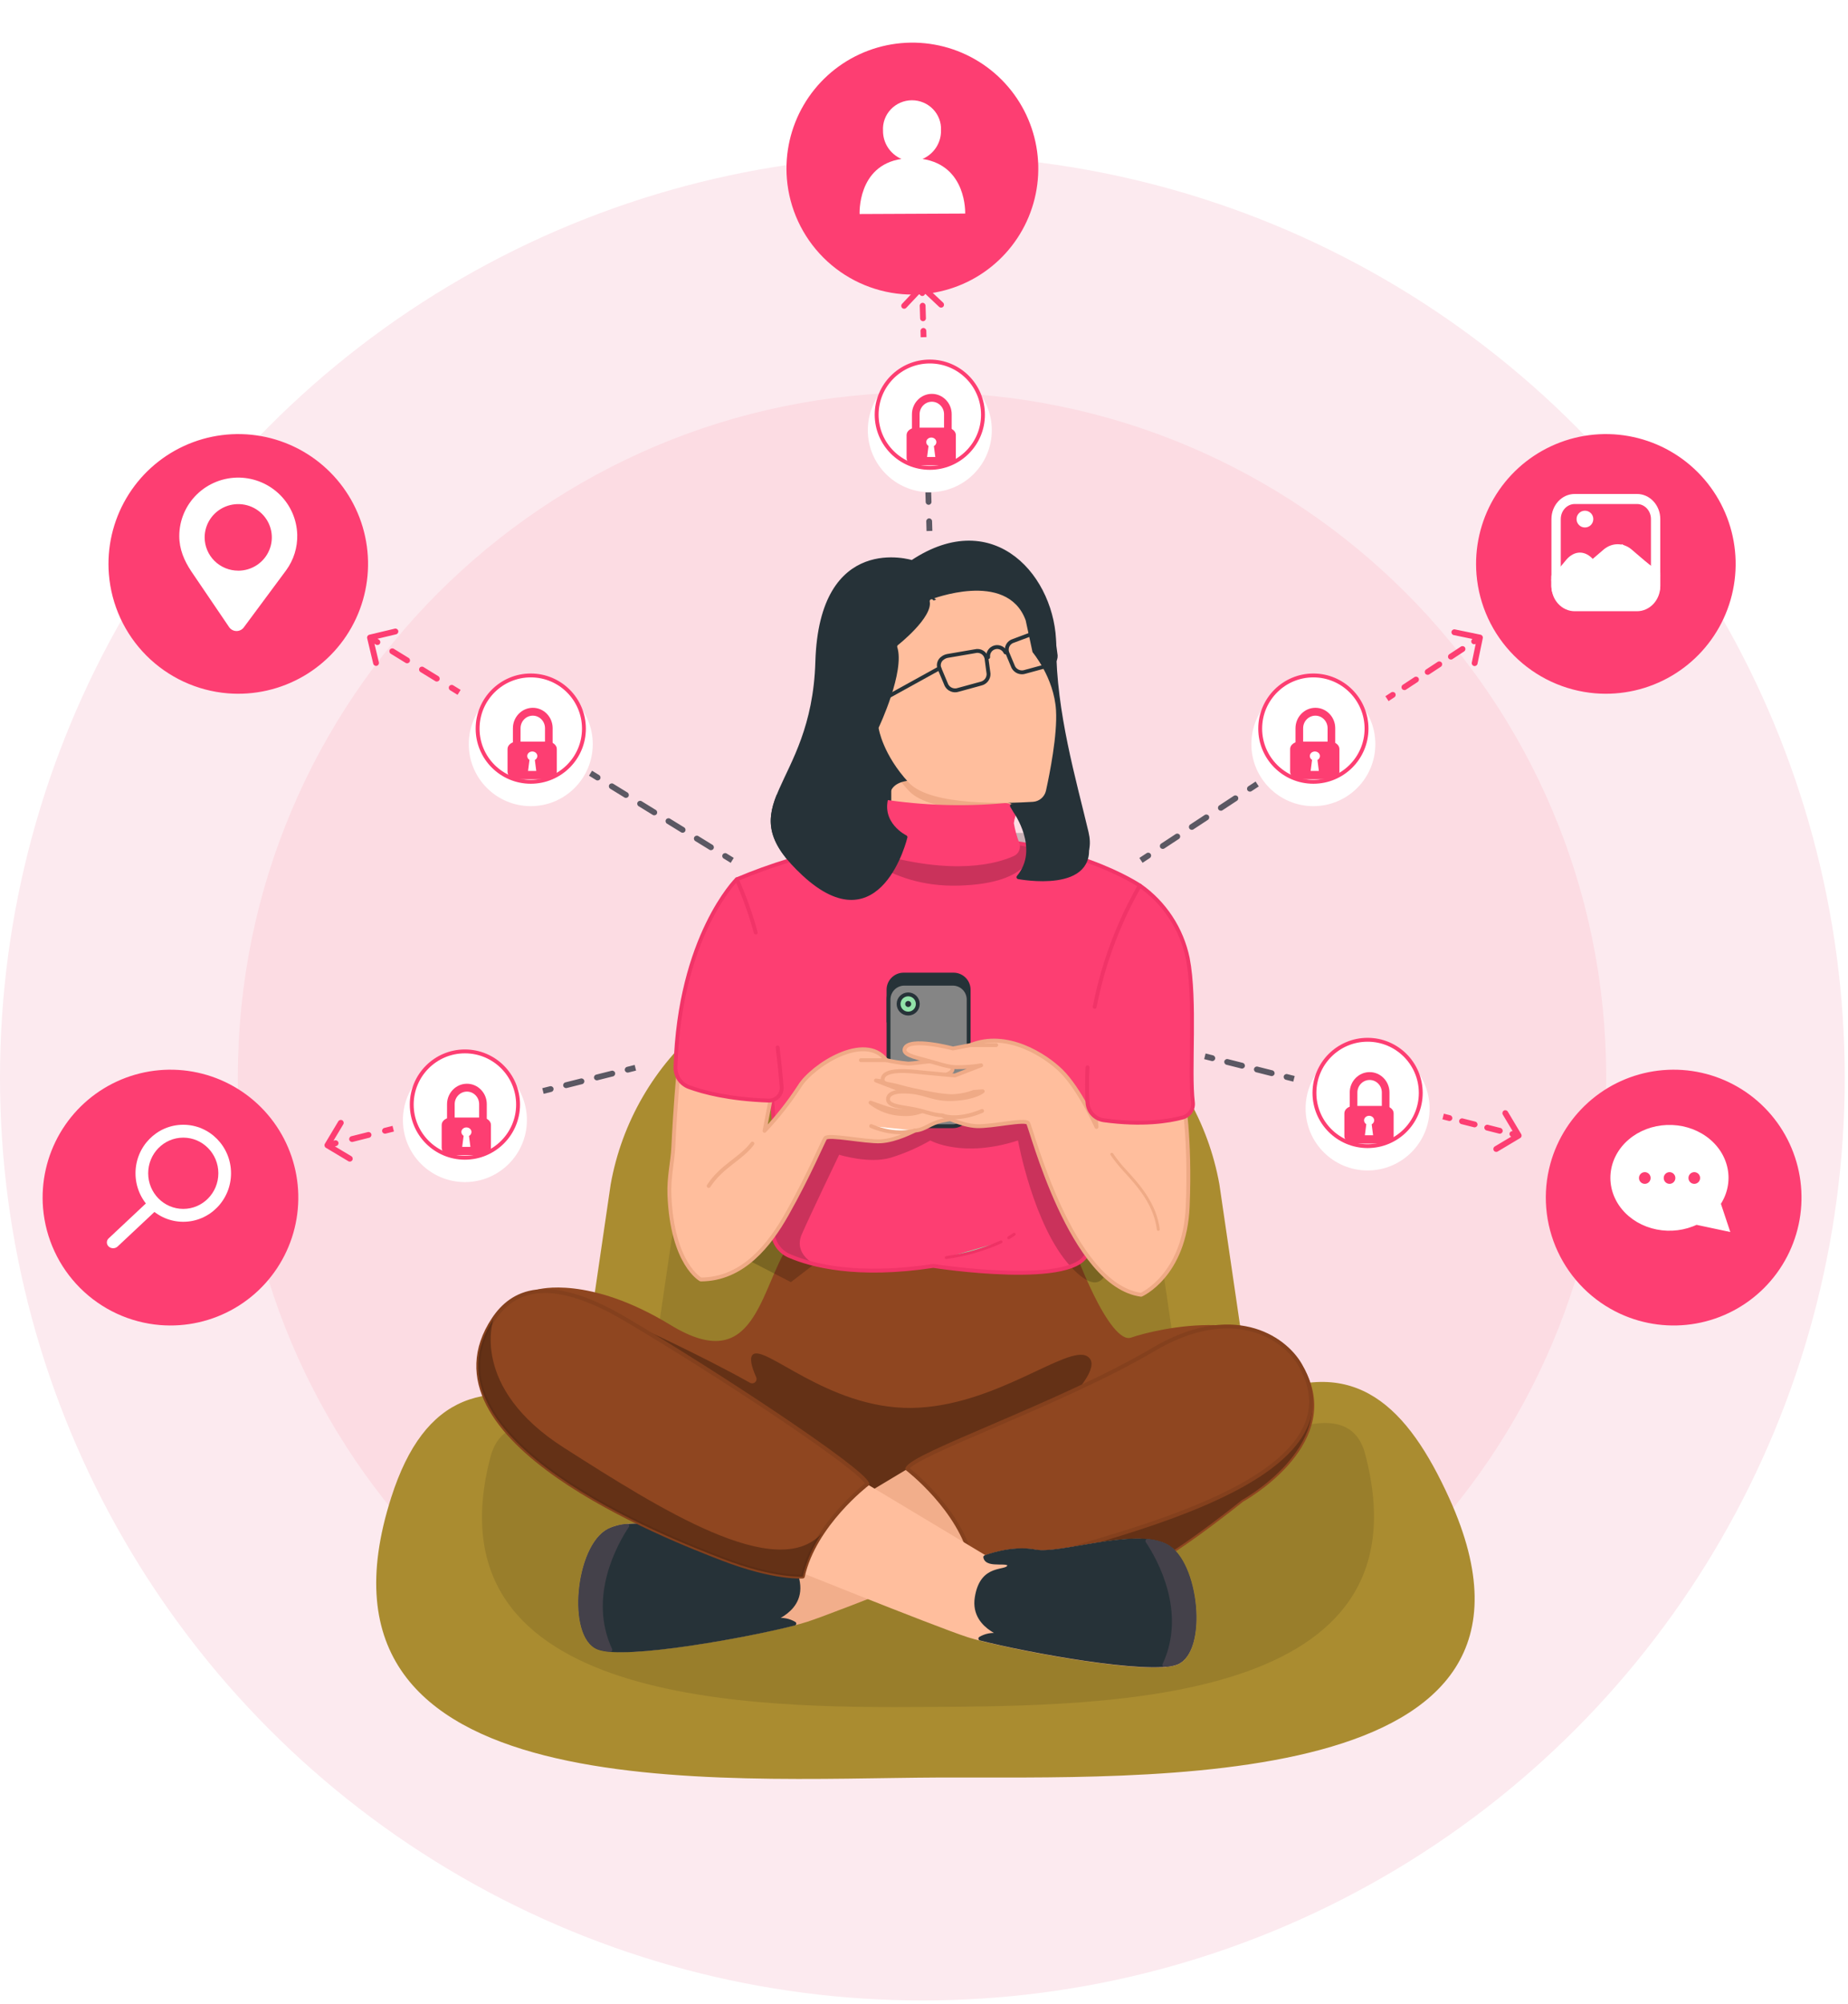 <svg width="477" height="517" viewBox="0 0 477 517" fill="none" xmlns="http://www.w3.org/2000/svg">
<circle cx="238.078" cy="278.078" r="238.078" fill="#FCEAEF"/>
<path d="M237.987 454.411C335.515 454.411 414.578 375.348 414.578 277.819C414.578 180.291 335.515 101.228 237.987 101.228C140.458 101.228 61.395 180.291 61.395 277.819C61.395 375.348 140.458 454.411 237.987 454.411Z" fill="#FCDCE3"/>
<path d="M153.859 201.263C154.212 201.48 154.674 201.37 154.891 201.017C155.108 200.664 154.998 200.203 154.645 199.986L153.859 201.263ZM158.302 202.235C157.95 202.018 157.488 202.128 157.271 202.481C157.054 202.833 157.164 203.295 157.517 203.512L158.302 202.235ZM161.174 205.761C161.527 205.978 161.989 205.868 162.206 205.515C162.423 205.162 162.313 204.701 161.96 204.484L161.174 205.761ZM165.618 206.733C165.265 206.516 164.803 206.626 164.586 206.979C164.369 207.331 164.479 207.793 164.832 208.01L165.618 206.733ZM168.49 210.259C168.843 210.476 169.305 210.366 169.522 210.013C169.739 209.66 169.628 209.199 169.276 208.982L168.49 210.259ZM172.933 211.231C172.58 211.014 172.118 211.124 171.901 211.477C171.685 211.829 171.795 212.291 172.148 212.508L172.933 211.231ZM175.805 214.757C176.158 214.974 176.62 214.864 176.837 214.511C177.054 214.158 176.944 213.696 176.591 213.48L175.805 214.757ZM180.249 215.729C179.896 215.512 179.434 215.622 179.217 215.975C179 216.327 179.11 216.789 179.463 217.006L180.249 215.729ZM183.121 219.255C183.473 219.472 183.935 219.362 184.152 219.009C184.369 218.656 184.259 218.194 183.906 217.977L183.121 219.255ZM187.564 220.226C187.211 220.01 186.749 220.12 186.532 220.473C186.315 220.825 186.425 221.287 186.778 221.504L187.564 220.226ZM142.32 281.727C142.722 281.626 142.966 281.219 142.865 280.817C142.764 280.415 142.356 280.172 141.955 280.273L142.32 281.727ZM145.93 279.273C145.528 279.374 145.284 279.781 145.385 280.183C145.486 280.585 145.894 280.828 146.295 280.727L145.93 279.273ZM150.27 279.727C150.672 279.626 150.916 279.219 150.815 278.817C150.714 278.415 150.306 278.172 149.905 278.273L150.27 279.727ZM153.88 277.273C153.478 277.374 153.234 277.781 153.335 278.183C153.436 278.585 153.844 278.828 154.245 278.727L153.88 277.273ZM158.22 277.727C158.622 277.626 158.866 277.219 158.765 276.817C158.664 276.415 158.256 276.172 157.855 276.273L158.22 277.727ZM161.83 275.273C161.428 275.374 161.184 275.781 161.285 276.183C161.386 276.585 161.794 276.828 162.195 276.727L161.83 275.273ZM238.932 129.523C238.945 129.937 239.291 130.262 239.705 130.25C240.119 130.237 240.444 129.891 240.431 129.477L238.932 129.523ZM240.583 134.477C240.57 134.063 240.225 133.738 239.811 133.75C239.397 133.763 239.071 134.109 239.084 134.523L240.583 134.477ZM296.788 221.385C297.135 221.157 297.231 220.692 297.003 220.346C296.776 220 296.311 219.904 295.965 220.131L296.788 221.385ZM299.715 217.667C299.368 217.895 299.272 218.36 299.5 218.706C299.727 219.052 300.192 219.148 300.538 218.921L299.715 217.667ZM304.288 216.457C304.634 216.23 304.73 215.765 304.503 215.419C304.276 215.072 303.81 214.976 303.464 215.204L304.288 216.457ZM307.214 212.74C306.868 212.967 306.772 213.432 306.999 213.779C307.227 214.125 307.692 214.221 308.038 213.994L307.214 212.74ZM311.788 211.53C312.134 211.302 312.23 210.837 312.003 210.491C311.775 210.145 311.31 210.049 310.964 210.276L311.788 211.53ZM314.714 207.812C314.368 208.04 314.271 208.505 314.499 208.851C314.726 209.197 315.191 209.293 315.537 209.066L314.714 207.812ZM319.287 206.602C319.633 206.375 319.73 205.91 319.502 205.564C319.275 205.217 318.81 205.121 318.463 205.349L319.287 206.602ZM322.213 202.885C321.867 203.112 321.771 203.577 321.998 203.924C322.226 204.27 322.691 204.366 323.037 204.138L322.213 202.885ZM312.733 273.757C313.135 273.858 313.542 273.615 313.644 273.213C313.745 272.811 313.502 272.404 313.1 272.302L312.733 273.757ZM316.934 273.27C316.532 273.169 316.124 273.412 316.023 273.814C315.921 274.215 316.165 274.623 316.566 274.725L316.934 273.27ZM320.4 275.693C320.801 275.794 321.209 275.551 321.311 275.149C321.412 274.748 321.169 274.34 320.767 274.238L320.4 275.693ZM324.6 275.206C324.199 275.105 323.791 275.348 323.689 275.75C323.588 276.151 323.831 276.559 324.233 276.661L324.6 275.206ZM328.066 277.629C328.468 277.73 328.876 277.487 328.977 277.085C329.079 276.684 328.835 276.276 328.434 276.174L328.066 277.629ZM332.267 277.142C331.865 277.041 331.458 277.284 331.356 277.686C331.255 278.088 331.498 278.495 331.9 278.597L332.267 277.142ZM152.03 200.139L153.859 201.263L154.645 199.986L152.816 198.861L152.03 200.139ZM157.517 203.512L161.174 205.761L161.96 204.484L158.302 202.235L157.517 203.512ZM164.832 208.01L168.49 210.259L169.276 208.982L165.618 206.733L164.832 208.01ZM172.148 212.508L175.805 214.757L176.591 213.48L172.933 211.231L172.148 212.508ZM179.463 217.006L183.121 219.255L183.906 217.977L180.249 215.729L179.463 217.006ZM186.778 221.504L188.607 222.629L189.393 221.351L187.564 220.226L186.778 221.504ZM140.333 282.227L142.32 281.727L141.955 280.273L139.967 280.773L140.333 282.227ZM146.295 280.727L150.27 279.727L149.905 278.273L145.93 279.273L146.295 280.727ZM154.245 278.727L158.22 277.727L157.855 276.273L153.88 277.273L154.245 278.727ZM162.195 276.727L164.183 276.227L163.817 274.773L161.83 275.273L162.195 276.727ZM238.856 127.023L238.932 129.523L240.431 129.477L240.356 126.977L238.856 127.023ZM239.084 134.523L239.159 137.023L240.659 136.977L240.583 134.477L239.084 134.523ZM294.914 222.617L296.788 221.385L295.965 220.131L294.09 221.363L294.914 222.617ZM300.538 218.921L304.288 216.457L303.464 215.204L299.715 217.667L300.538 218.921ZM308.038 213.994L311.788 211.53L310.964 210.276L307.214 212.74L308.038 213.994ZM315.537 209.066L319.287 206.602L318.463 205.349L314.714 207.812L315.537 209.066ZM323.037 204.138L324.912 202.907L324.088 201.653L322.213 202.885L323.037 204.138ZM310.816 273.273L312.733 273.757L313.1 272.302L311.184 271.818L310.816 273.273ZM316.566 274.725L320.4 275.693L320.767 274.238L316.934 273.27L316.566 274.725ZM324.233 276.661L328.066 277.629L328.434 276.174L324.6 275.206L324.233 276.661ZM331.9 278.597L333.816 279.081L334.184 277.626L332.267 277.142L331.9 278.597Z" fill="#5B5863"/>
<path d="M238.514 73.454C238.212 73.17 237.738 73.184 237.454 73.486L232.828 78.401C232.544 78.703 232.558 79.178 232.86 79.462C233.161 79.745 233.636 79.731 233.92 79.429L238.032 75.06L242.401 79.172C242.703 79.456 243.178 79.442 243.462 79.14C243.745 78.839 243.731 78.364 243.429 78.08L238.514 73.454ZM95.326 163.77C94.923 163.867 94.674 164.271 94.77 164.674L96.336 171.24C96.433 171.643 96.837 171.891 97.24 171.795C97.643 171.699 97.891 171.295 97.796 170.892L96.403 165.056L102.24 163.664C102.643 163.568 102.891 163.163 102.795 162.76C102.699 162.357 102.295 162.108 101.892 162.205L95.326 163.77ZM83.856 295.115C83.644 295.471 83.76 295.931 84.115 296.144L89.908 299.608C90.264 299.821 90.724 299.705 90.937 299.349C91.15 298.994 91.034 298.533 90.678 298.321L85.529 295.241L88.608 290.092C88.821 289.736 88.705 289.276 88.349 289.063C87.994 288.851 87.533 288.966 87.321 289.322L83.856 295.115ZM392.384 293.644C392.74 293.432 392.856 292.971 392.644 292.616L389.185 286.819C388.973 286.464 388.512 286.347 388.157 286.56C387.801 286.772 387.685 287.232 387.897 287.588L390.972 292.74L385.819 295.815C385.464 296.027 385.347 296.488 385.56 296.843C385.772 297.199 386.232 297.315 386.588 297.103L392.384 293.644ZM382.734 164.652C382.818 164.246 382.558 163.85 382.152 163.766L375.542 162.397C375.136 162.314 374.74 162.574 374.656 162.98C374.572 163.386 374.832 163.782 375.238 163.866L381.114 165.082L379.897 170.958C379.814 171.364 380.074 171.76 380.48 171.844C380.886 171.928 381.282 171.668 381.366 171.262L382.734 164.652ZM237.3 75.648C237.312 76.062 237.658 76.387 238.072 76.375C238.486 76.362 238.811 76.016 238.799 75.602L237.3 75.648ZM238.897 78.852C238.885 78.438 238.539 78.113 238.125 78.125C237.711 78.138 237.386 78.484 237.398 78.898L238.897 78.852ZM237.497 82.148C237.509 82.562 237.855 82.887 238.269 82.875C238.683 82.862 239.008 82.516 238.996 82.102L237.497 82.148ZM239.094 85.352C239.082 84.938 238.736 84.613 238.322 84.625C237.908 84.638 237.582 84.984 237.595 85.398L239.094 85.352ZM97.024 166.317C97.377 166.534 97.839 166.424 98.056 166.071C98.272 165.718 98.162 165.257 97.809 165.04L97.024 166.317ZM101.643 167.397C101.29 167.18 100.828 167.29 100.611 167.643C100.394 167.995 100.504 168.457 100.857 168.674L101.643 167.397ZM104.691 171.031C105.043 171.248 105.505 171.138 105.722 170.785C105.939 170.432 105.829 169.971 105.476 169.754L104.691 171.031ZM109.309 172.111C108.957 171.894 108.495 172.004 108.278 172.357C108.061 172.709 108.171 173.171 108.524 173.388L109.309 172.111ZM112.357 175.745C112.71 175.962 113.172 175.852 113.389 175.499C113.606 175.146 113.496 174.684 113.143 174.468L112.357 175.745ZM116.976 176.825C116.623 176.608 116.161 176.718 115.944 177.071C115.727 177.423 115.838 177.885 116.191 178.102L116.976 176.825ZM86.808 295.693C87.21 295.592 87.453 295.184 87.352 294.782C87.251 294.381 86.844 294.137 86.442 294.238L86.808 295.693ZM90.692 293.169C90.29 293.27 90.047 293.678 90.148 294.079C90.249 294.481 90.656 294.725 91.058 294.624L90.692 293.169ZM95.308 293.554C95.71 293.453 95.953 293.046 95.852 292.644C95.751 292.242 95.344 291.999 94.942 292.1L95.308 293.554ZM99.192 291.031C98.79 291.132 98.547 291.539 98.648 291.941C98.749 292.343 99.156 292.586 99.558 292.485L99.192 291.031ZM373.941 289.213C374.343 289.315 374.751 289.071 374.852 288.67C374.954 288.268 374.71 287.86 374.309 287.759L373.941 289.213ZM377.559 288.58C377.157 288.478 376.749 288.722 376.648 289.123C376.546 289.525 376.79 289.933 377.191 290.034L377.559 288.58ZM380.441 290.855C380.843 290.956 381.251 290.713 381.352 290.311C381.454 289.91 381.21 289.502 380.809 289.4L380.441 290.855ZM384.059 290.221C383.657 290.12 383.249 290.363 383.148 290.765C383.046 291.166 383.29 291.574 383.691 291.675L384.059 290.221ZM386.941 292.496C387.343 292.598 387.751 292.354 387.852 291.953C387.954 291.551 387.71 291.143 387.309 291.042L386.941 292.496ZM390.559 291.862C390.157 291.761 389.749 292.004 389.648 292.406C389.546 292.808 389.79 293.215 390.191 293.317L390.559 291.862ZM359.912 179.91C360.258 179.683 360.354 179.218 360.127 178.872C359.899 178.525 359.434 178.429 359.088 178.657L359.912 179.91ZM362.088 176.685C361.742 176.913 361.646 177.378 361.873 177.724C362.101 178.07 362.566 178.167 362.912 177.939L362.088 176.685ZM365.912 175.968C366.258 175.741 366.354 175.275 366.127 174.929C365.899 174.583 365.434 174.487 365.088 174.714L365.912 175.968ZM368.088 172.743C367.742 172.971 367.646 173.436 367.873 173.782C368.101 174.128 368.566 174.224 368.912 173.997L368.088 172.743ZM371.912 172.026C372.258 171.798 372.354 171.333 372.127 170.987C371.899 170.641 371.434 170.545 371.088 170.772L371.912 172.026ZM374.088 168.801C373.742 169.028 373.646 169.493 373.873 169.84C374.101 170.186 374.566 170.282 374.912 170.055L374.088 168.801ZM377.912 168.083C378.258 167.856 378.354 167.391 378.127 167.045C377.899 166.699 377.434 166.602 377.088 166.83L377.912 168.083ZM380.088 164.859C379.742 165.086 379.646 165.551 379.873 165.897C380.101 166.244 380.566 166.34 380.912 166.112L380.088 164.859ZM237.25 74.023L237.3 75.648L238.799 75.602L238.75 73.977L237.25 74.023ZM237.398 78.898L237.497 82.148L238.996 82.102L238.897 78.852L237.398 78.898ZM237.595 85.398L237.644 87.023L239.144 86.977L239.094 85.352L237.595 85.398ZM95.107 165.139L97.024 166.317L97.809 165.04L95.893 163.861L95.107 165.139ZM100.857 168.674L104.691 171.031L105.476 169.754L101.643 167.397L100.857 168.674ZM108.524 173.388L112.357 175.745L113.143 174.468L109.309 172.111L108.524 173.388ZM116.191 178.102L118.107 179.281L118.893 178.003L116.976 176.825L116.191 178.102ZM84.683 296.227L86.808 295.693L86.442 294.238L84.317 294.773L84.683 296.227ZM91.058 294.624L95.308 293.554L94.942 292.1L90.692 293.169L91.058 294.624ZM99.558 292.485L101.683 291.951L101.317 290.496L99.192 291.031L99.558 292.485ZM372.316 288.803L373.941 289.213L374.309 287.759L372.684 287.349L372.316 288.803ZM377.191 290.034L380.441 290.855L380.809 289.4L377.559 288.58L377.191 290.034ZM383.691 291.675L386.941 292.496L387.309 291.042L384.059 290.221L383.691 291.675ZM390.191 293.317L391.816 293.727L392.184 292.273L390.559 291.862L390.191 293.317ZM358.412 180.896L359.912 179.91L359.088 178.657L357.588 179.642L358.412 180.896ZM362.912 177.939L365.912 175.968L365.088 174.714L362.088 176.685L362.912 177.939ZM368.912 173.997L371.912 172.026L371.088 170.772L368.088 172.743L368.912 173.997ZM374.912 170.055L377.912 168.083L377.088 166.83L374.088 168.801L374.912 170.055ZM380.912 166.112L382.412 165.127L381.588 163.873L380.088 164.859L380.912 166.112Z" fill="#FD3E72"/>
<path d="M328.657 400.543H143.716L157.625 305.594C160.495 289.557 168.914 275.039 181.408 264.583C193.903 254.127 209.677 248.398 225.969 248.399H246.404C262.696 248.398 278.47 254.127 290.965 264.583C303.459 275.039 311.878 289.557 314.748 305.594L328.657 400.543Z" fill="#AA8C30"/>
<path opacity="0.1" d="M310.222 396.213H162.151L173.288 320.166C175.585 307.325 182.325 295.7 192.328 287.327C202.331 278.955 214.96 274.366 228.005 274.366H244.368C257.413 274.366 270.042 278.955 280.045 287.327C290.048 295.7 296.788 307.325 299.085 320.166L310.222 396.213Z" fill="black"/>
<path d="M374.065 386.548C409.206 463.821 294.338 458.375 242.16 458.633C185.652 458.89 75.016 467.354 100.994 386.327C109.58 359.526 125.599 354.841 150.057 364.04C180.267 375.386 208.503 391.024 241.829 390.313C274.063 389.577 296.84 373.337 324.978 360.581C349.926 349.26 363.406 363.12 374.065 386.548Z" fill="#AA8C30"/>
<path opacity="0.1" d="M352.355 375.091C369.527 439.903 286.267 440.1 239.768 440.431C194.888 440.737 109.752 440.431 126.58 375.962C130.824 359.747 151.934 372.062 160.924 375.729C187.185 386.499 212.44 395.759 239.572 395.661C266.704 395.563 291.799 386.131 318.072 375.128C326.56 371.559 348.123 359.146 352.355 375.091Z" fill="black"/>
<path d="M138.981 333.192C138.981 333.192 151.811 329.512 172.761 342.268C195.44 356.153 196.63 332.358 204.124 321.319H276.393C276.393 321.319 285.715 347.812 292.093 345.605C298.472 343.397 328.228 336.234 336.9 354.779C345.572 373.325 320.55 387.063 320.55 387.063C320.55 387.063 297.736 405.461 292.339 405.216C286.942 404.97 221.689 404.063 221.689 404.063L145.654 356.153L137.313 342.268L138.981 333.192Z" fill="#8F4620" stroke="#8F4620" stroke-linecap="round" stroke-linejoin="round"/>
<path opacity="0.3" d="M320.55 387.063C320.55 387.063 345.572 373.325 336.9 354.78C336.79 354.534 336.655 354.313 336.532 354.093L306.726 385.763L259.013 375.643L262.398 373.583C262.398 373.583 287.199 353.958 280.637 349.947C275.474 346.844 256.83 363.034 235.193 363.267C213.556 363.5 196.973 346.353 194.213 349.616C193.453 350.511 193.993 352.658 195.17 355.319C195.272 355.536 195.303 355.781 195.257 356.016C195.211 356.252 195.091 356.467 194.914 356.629C194.738 356.792 194.514 356.894 194.276 356.921C194.037 356.948 193.796 356.898 193.588 356.779C180.783 349.616 164.616 342.269 164.616 342.269L158.054 347.653L174.343 370.676L201.855 377.655L199.623 379.998L230.716 391.638L236.138 404.235C255.689 404.517 288.586 405.007 292.351 405.179C297.748 405.461 320.55 387.063 320.55 387.063Z" fill="black"/>
<path d="M229.551 192.014V231.669H259.442V200.931L229.551 192.014Z" fill="#FFBE9D" stroke="#263238" stroke-linecap="round" stroke-linejoin="round"/>
<path d="M228.938 194.847C230.461 198.085 232.48 201.065 234.923 203.679C240.369 209.578 259.798 208.916 266.593 208.487C267.275 208.442 267.924 208.179 268.445 207.738C268.966 207.296 269.332 206.699 269.488 206.034C270.052 203.581 270.923 199.251 271.512 194.884L228.938 194.847Z" fill="#EFAA86" stroke="#EFAA86" stroke-linecap="round" stroke-linejoin="round"/>
<path d="M235.426 145.036C235.426 145.036 211.937 137.542 210.956 170.794C209.975 204.047 187.958 207.469 207.534 225.573C227.11 243.677 233.746 216.018 233.746 216.018C233.746 216.018 225.614 212.117 229.551 203.752C233.488 195.387 262.239 207.309 262.239 207.309C262.239 207.309 269.206 216.975 263.085 224.31C263.085 224.31 283.667 228.259 280.478 214.791C277.289 201.324 272.113 183.747 272.125 166.575C272.137 149.403 256.719 130.845 235.426 145.036Z" fill="#263238" stroke="#263238" stroke-linecap="round" stroke-linejoin="round"/>
<path d="M190.203 226.873C190.203 226.873 202.848 276.23 199.475 316.94C199.346 318.407 199.68 319.878 200.43 321.145C201.181 322.412 202.309 323.413 203.658 324.005C209.496 326.544 221.235 329.598 240.897 326.63C240.897 326.63 279.043 332.579 280.809 322.705C285.053 298.836 278.515 257.942 294.215 228.504C294.215 228.504 276.553 216.41 245.153 216.079C226.29 215.878 207.587 219.552 190.203 226.873Z" fill="#FD3E72"/>
<path opacity="0.2" d="M210.196 326.164C210.196 326.164 204.75 323.514 206.957 318.461C209.165 313.407 216.598 297.94 216.598 297.94C216.598 297.94 224.387 300.393 230.017 298.676C233.542 297.58 236.935 296.099 240.136 294.261C240.136 294.261 248.403 298.921 262.766 294.261C262.766 294.261 266.74 316.339 276.344 326.777C285.948 337.215 286.292 324.434 286.292 324.434L272.125 290.581L265.587 280.523L246.367 286.901L220.695 280.523L207.693 287.882L197.169 306.845L192.263 316.339V324.679L204.149 330.812L210.196 326.164Z" fill="black"/>
<path opacity="0.2" d="M218.892 216.987C218.892 216.987 228.214 229.069 247.508 228.504C266.802 227.94 266.323 219.317 266.323 219.317L265.379 214.914H253.837L222.927 211.848L218.892 216.987Z" fill="black"/>
<path d="M260.362 319.368C260.841 319.074 261.319 318.78 261.773 318.461L260.362 319.368Z" fill="#92E3A9"/>
<path d="M260.362 319.368C260.841 319.074 261.319 318.78 261.773 318.461" stroke="#EF3265" stroke-width="0.75" stroke-linecap="round" stroke-linejoin="round"/>
<path d="M244.245 324.471C249.131 323.815 253.895 322.452 258.387 320.423L244.245 324.471Z" fill="#92E3A9"/>
<path d="M244.245 324.471C249.131 323.815 253.895 322.452 258.387 320.423" stroke="#EF3265" stroke-width="0.75" stroke-linecap="round" stroke-linejoin="round"/>
<path d="M190.203 226.873C190.203 226.873 202.848 276.23 199.475 316.94C199.346 318.407 199.68 319.878 200.43 321.145C201.181 322.412 202.309 323.413 203.658 324.005C209.496 326.544 221.235 329.598 240.897 326.63C240.897 326.63 279.043 332.579 280.809 322.705C285.053 298.836 278.515 257.942 294.215 228.504C294.215 228.504 276.553 216.41 245.153 216.079C226.29 215.878 207.587 219.552 190.203 226.873V226.873Z" stroke="#F13468" stroke-linecap="round" stroke-linejoin="round"/>
<path d="M244.245 373.583L203.768 397.869C203.768 397.869 196.985 395.17 190.804 396.397C184.622 397.623 165.254 390.755 157.159 394.925C149.063 399.095 146.856 422.155 154.46 425.099C162.065 428.042 199.843 420.683 208.184 417.985C216.525 415.286 258.473 398.359 258.473 398.359L244.245 373.583Z" fill="#F2AE8B" stroke="#F2AE8B" stroke-linecap="round" stroke-linejoin="round"/>
<path d="M200.457 418.021C202.039 417.778 203.657 418.095 205.032 418.917C192.889 422.032 161.341 427.797 154.46 425.135C146.856 422.191 149.063 399.132 157.159 394.962C165.254 390.791 184.634 397.66 190.804 396.434C196.973 395.207 203.768 397.905 203.768 397.905C203.278 400.481 197.022 398.273 197.636 400.236C198.249 402.198 204.627 399.745 205.976 408.331C207.325 416.917 196.041 418.352 200.457 418.021Z" fill="#263238" stroke="#263238" stroke-linecap="round" stroke-linejoin="round"/>
<path d="M161.918 393.686C158.888 398.237 151.161 411.987 157.539 425.675C156.491 425.628 155.454 425.434 154.46 425.099C146.856 422.155 149.063 399.095 157.159 394.925C158.654 394.22 160.268 393.799 161.918 393.686Z" fill="#44414A" stroke="#44414A" stroke-linecap="round" stroke-linejoin="round"/>
<path d="M264.263 160.197L266.053 168.488C266.053 168.488 271.585 174.989 272.076 183.305C272.444 189.585 270.469 199.484 269.488 203.936C269.332 204.601 268.966 205.199 268.445 205.64C267.924 206.082 267.275 206.344 266.593 206.389C259.798 206.819 240.369 207.481 234.923 201.581C228.275 194.381 227.294 187.856 227.294 187.856C227.294 187.856 234.175 173.358 232.078 166.833C232.078 166.833 241.363 159.571 240.467 155.119C240.467 155.156 259.651 147.612 264.263 160.197Z" fill="#FFBE9D" stroke="#FFBE9D" stroke-linecap="round" stroke-linejoin="round"/>
<path d="M250.022 263.572V255.366C250.022 254.332 249.611 253.339 248.88 252.608C248.148 251.877 247.156 251.466 246.122 251.466H233.243C232.208 251.466 231.216 251.877 230.485 252.608C229.753 253.339 229.342 254.332 229.342 255.366V263.572H250.022Z" fill="#263238" stroke="#263238" stroke-linecap="round" stroke-linejoin="round"/>
<path d="M245.938 253.809H233.427C231.171 253.809 229.342 255.637 229.342 257.893V286.497C229.342 288.752 231.171 290.581 233.427 290.581H245.938C248.194 290.581 250.022 288.752 250.022 286.497V257.893C250.022 255.637 248.194 253.809 245.938 253.809Z" fill="#858585" stroke="#263238" stroke-linecap="round" stroke-linejoin="round"/>
<path d="M234.42 261.523C235.789 261.523 236.898 260.414 236.898 259.046C236.898 257.677 235.789 256.568 234.42 256.568C233.052 256.568 231.943 257.677 231.943 259.046C231.943 260.414 233.052 261.523 234.42 261.523Z" fill="#92E3A9" stroke="#263238" stroke-linecap="round" stroke-linejoin="round"/>
<path d="M234.42 259.819C234.847 259.819 235.193 259.473 235.193 259.046C235.193 258.619 234.847 258.273 234.42 258.273C233.994 258.273 233.648 258.619 233.648 259.046C233.648 259.473 233.994 259.819 234.42 259.819Z" fill="#263238"/>
<path d="M225.736 219.514L227.821 213.749V206.745C238.235 208.339 248.803 208.669 259.295 207.726C259.637 207.691 259.982 207.738 260.302 207.862C260.622 207.986 260.908 208.184 261.137 208.44C261.366 208.697 261.53 209.003 261.617 209.336C261.704 209.668 261.711 210.016 261.638 210.351C261.417 211.017 261.265 211.703 261.184 212.4C261.507 214.259 262.008 216.082 262.68 217.846C262.819 218.34 262.778 218.868 262.565 219.335C262.352 219.802 261.98 220.178 261.515 220.397C257.602 222.2 246.416 225.647 225.736 219.514Z" fill="#FD3E72" stroke="#FD3E72" stroke-linecap="round" stroke-linejoin="round"/>
<path d="M253.211 176.387L247.336 177.994C246.766 178.188 246.146 178.17 245.588 177.945C245.029 177.72 244.57 177.302 244.294 176.768L242.467 172.413C242.292 171.946 242.28 171.434 242.434 170.96C242.588 170.485 242.898 170.077 243.313 169.801C243.674 169.526 244.094 169.337 244.539 169.249L251.703 168.022C252.012 167.942 252.334 167.925 252.651 167.973C252.967 168.02 253.27 168.131 253.543 168.298C253.815 168.465 254.051 168.685 254.236 168.946C254.422 169.206 254.553 169.501 254.622 169.813L255.162 173.848C255.18 174.432 254.995 175.003 254.64 175.466C254.284 175.929 253.78 176.255 253.211 176.387V176.387Z" stroke="#263238" stroke-linecap="round" stroke-linejoin="round"/>
<path d="M264.631 173.333L270.494 171.739C271.084 171.614 271.61 171.282 271.977 170.803C272.343 170.323 272.527 169.729 272.493 169.126L271.867 164.441C271.78 163.949 271.529 163.501 271.155 163.169C270.781 162.837 270.306 162.641 269.807 162.613C269.342 162.56 268.871 162.619 268.433 162.785L261.576 165.349C261.269 165.436 260.982 165.586 260.734 165.787C260.485 165.989 260.28 166.239 260.131 166.522C259.982 166.806 259.892 167.116 259.867 167.435C259.841 167.754 259.88 168.075 259.982 168.378L261.552 172.131C261.835 172.668 262.302 173.085 262.867 173.306C263.433 173.526 264.059 173.536 264.631 173.333Z" stroke="#263238" stroke-linecap="round" stroke-linejoin="round"/>
<path d="M255.063 169.556C255 169 255.137 168.44 255.45 167.977C255.763 167.514 256.231 167.178 256.77 167.03C257.309 166.881 257.884 166.931 258.39 167.169C258.895 167.408 259.299 167.819 259.528 168.329" stroke="#263238" stroke-linecap="round" stroke-linejoin="round"/>
<path d="M242.467 172.426L227.294 180.803" stroke="#263238" stroke-linecap="round" stroke-linejoin="round"/>
<path d="M206.393 280.253C209.668 274.954 223.197 266.209 228.79 273.544C230.626 273.957 232.486 274.252 234.359 274.427C237.474 274.427 244.625 272.403 245.803 275.408C246.416 276.991 243.423 277.604 240.283 278.45C237.758 279.079 235.157 279.356 232.556 279.272C230.395 279.295 228.236 279.131 226.104 278.781L232.887 281.394C232.887 281.394 239.511 279.824 241.718 279.591C244.172 279.333 251.359 278.45 251.531 281.394C251.605 282.768 249.752 282.535 247.52 283.197C244.993 283.933 242.037 284.497 242.037 284.497C242.037 284.497 235.831 286.95 232.887 286.705C231.21 286.584 229.559 286.229 227.981 285.65L224.706 284.497C227.049 286.327 229.916 287.358 232.887 287.441C238.198 287.772 239.915 285.074 244.086 284.669C248.256 284.264 250.071 285.074 250.133 286.509C250.218 288.422 246.293 288.508 243.19 289.158C240.087 289.808 238.775 291.538 236.15 291.697C236.15 291.697 231.243 294.31 227.245 294.481C223.246 294.653 213.826 292.592 213.017 293.66C212.551 294.261 208.736 303.374 203.082 313.346C198.727 321.037 191.834 330.125 180.868 330.125C180.868 330.125 173.509 326.2 172.785 308.293C172.601 303.816 173.619 299.707 173.791 296.027C174.319 284.988 175.018 277.91 175.018 277.91L200.04 277.788L197.341 291.771C200.697 288.21 203.726 284.355 206.393 280.253Z" fill="#FFBE9D" stroke="#EFAA86" stroke-linecap="round" stroke-linejoin="round"/>
<path d="M236.15 291.685C236.15 291.685 231.415 293.316 224.865 290.544L236.15 291.685Z" fill="white"/>
<path d="M236.15 291.685C236.15 291.685 231.415 293.316 224.865 290.544" stroke="#EFAA86" stroke-linecap="round" stroke-linejoin="round"/>
<path d="M228.79 273.544H222.216" stroke="#EFAA86" stroke-linecap="round" stroke-linejoin="round"/>
<path d="M194.213 295.07C191.184 299.081 186.339 300.774 182.917 305.999" stroke="#EFAA86" stroke-linecap="round" stroke-linejoin="round"/>
<path d="M195.072 240.623C193.781 235.924 192.141 231.328 190.166 226.873C190.166 226.873 175.337 241.592 174.355 275.335C174.324 276.448 174.641 277.544 175.264 278.468C175.886 279.392 176.782 280.097 177.826 280.486C181.506 281.836 188.117 283.614 198.335 283.97C198.802 283.989 199.268 283.908 199.701 283.734C200.135 283.559 200.527 283.294 200.85 282.956C201.174 282.619 201.422 282.217 201.578 281.776C201.735 281.335 201.795 280.866 201.757 280.4C201.561 277.947 201.229 274.452 200.714 270.257" fill="#FD3E72"/>
<path d="M195.072 240.623C193.781 235.924 192.141 231.328 190.166 226.873C190.166 226.873 175.337 241.592 174.355 275.335C174.324 276.448 174.641 277.544 175.264 278.468C175.886 279.392 176.782 280.097 177.826 280.486C181.506 281.836 188.117 283.614 198.335 283.97C198.802 283.989 199.268 283.908 199.701 283.734C200.135 283.559 200.527 283.294 200.85 282.956C201.174 282.619 201.422 282.217 201.578 281.776C201.735 281.335 201.795 280.866 201.757 280.4C201.561 277.947 201.229 274.452 200.714 270.257" stroke="#F13468" stroke-linecap="round" stroke-linejoin="round"/>
<path d="M228.901 205.457H200.849C198.31 211.946 198.47 217.183 207.509 225.548C227.134 243.652 233.721 215.993 233.721 215.993C233.721 215.993 226.73 212.62 228.901 205.457Z" fill="#263238" stroke="#263238" stroke-linecap="round" stroke-linejoin="round"/>
<path d="M278.274 208.691L261.203 207.928L262.034 209.329C262.034 209.329 269.001 218.995 262.88 226.329C262.88 226.329 283.462 230.279 280.273 216.811C279.66 214.248 278.973 211.513 278.274 208.691Z" fill="#263238" stroke="#263238" stroke-linecap="round" stroke-linejoin="round"/>
<path d="M273.94 276.34C269.77 272.244 259.872 265.878 250.55 269.643L245.975 270.527C245.975 270.527 234.715 267.509 233.537 270.527C232.924 272.109 235.917 272.722 239.057 273.568C242.197 274.415 244.822 275.359 246.784 275.359C248.949 275.382 251.112 275.218 253.248 274.869L246.465 277.493C246.465 277.493 239.829 276.905 237.634 276.672C235.181 276.414 227.981 275.531 227.821 278.475C227.735 279.848 229.588 279.615 231.82 280.265C234.347 281.014 237.303 281.578 237.303 281.578C237.303 281.578 243.521 283.05 246.465 282.805C248.143 282.684 249.795 282.324 251.371 281.737L253.653 281.578C253.653 281.578 251.776 283.209 246.465 283.54C241.154 283.872 239.425 282.154 235.254 281.737C231.084 281.32 229.269 282.154 229.207 283.577C229.122 285.503 233.047 285.589 236.162 286.239C239.277 286.889 240.578 287.625 243.19 287.797C243.19 287.797 248.096 290.409 252.107 290.569C256.118 290.728 264.533 288.692 265.354 289.759C266.176 290.826 276.393 331.622 294.547 334.075C294.547 334.075 305.831 329.169 306.567 311.261C307.303 293.353 305.34 282.805 305.34 282.805L282.281 280.719L283.017 290.777C283.017 290.777 278.736 281.075 273.94 276.34Z" fill="#FFBE9D" stroke="#EFAA86" stroke-linecap="round" stroke-linejoin="round"/>
<path d="M286.979 297.818C288.014 299.315 289.153 300.737 290.389 302.074C294.13 306.109 298.177 310.832 298.975 317.21" stroke="#EFAA86" stroke-width="0.75" stroke-linecap="round" stroke-linejoin="round"/>
<path d="M243.19 287.797C243.19 287.797 246.956 289.428 253.493 286.644" stroke="#EFAA86" stroke-linecap="round" stroke-linejoin="round"/>
<path d="M250.55 269.644H257.136" stroke="#EFAA86" stroke-linecap="round" stroke-linejoin="round"/>
<path d="M335.588 352.167C331.331 344.807 317.925 336.221 297.638 348.242C274.014 362.176 235.168 375.386 234.187 378.98C234.187 378.98 247.925 389.455 250.869 402.861C250.869 402.861 257.983 406.455 271.598 401.23C285.212 396.004 352.943 382.156 335.588 352.167Z" fill="#8F4620" stroke="#84401D" stroke-linecap="round" stroke-linejoin="round"/>
<path d="M213.838 377.545L254.315 401.831C254.315 401.831 261.098 399.132 267.268 400.359C273.437 401.585 292.829 394.717 300.925 398.887C309.02 403.057 311.228 426.117 303.623 429.061C296.018 432.004 258.24 424.645 249.9 421.946C241.559 419.248 199.61 402.321 199.61 402.321L213.838 377.545Z" fill="#FFBE9D" stroke="#FFBE9D" stroke-linecap="round" stroke-linejoin="round"/>
<path d="M257.627 421.897C256.042 421.658 254.423 421.97 253.04 422.78C265.183 425.908 296.742 431.673 303.623 429.011C311.228 426.068 309.02 403.008 300.925 398.838C292.829 394.667 273.45 401.536 267.268 400.31C261.086 399.083 254.315 401.781 254.315 401.781C254.806 404.357 261.061 402.149 260.448 404.112C259.835 406.074 253.457 403.621 252.107 412.207C250.758 420.793 262.043 422.265 257.627 421.897Z" fill="#263238" stroke="#263238" stroke-linecap="round" stroke-linejoin="round"/>
<path d="M296.153 397.599C299.183 402.149 306.923 415.887 300.532 429.588C301.584 429.541 302.625 429.347 303.623 429.011C311.228 426.067 309.02 403.008 300.925 398.838C299.427 398.127 297.808 397.706 296.153 397.599Z" fill="#44414A" stroke="#44414A" stroke-linecap="round" stroke-linejoin="round"/>
<path d="M127.402 340.367C132.112 333.29 141.14 328.408 161.415 340.367C185.039 354.313 222.903 379.299 223.884 382.892C223.884 382.892 210.159 393.355 207.215 406.774C207.215 406.774 200.101 407.424 186.486 402.186C172.871 396.949 106.771 371.412 127.402 340.367Z" fill="#8F4620" stroke="#84401D" stroke-linecap="round" stroke-linejoin="round"/>
<path opacity="0.3" d="M186.486 402.186C200.101 407.424 207.215 406.774 207.215 406.774C208.158 402.797 209.82 399.026 212.121 395.649C200.371 408.417 170.136 389.197 145.605 373.57C121.073 357.944 127.378 340.355 127.378 340.355C106.771 371.412 172.871 396.961 186.486 402.186Z" fill="black"/>
<path d="M282.551 259.794C284.061 252.059 286.456 244.523 289.689 237.336C291.044 234.307 292.555 231.351 294.215 228.48C300.562 232.927 304.979 239.624 306.567 247.209C308.713 258.163 306.91 276.279 307.904 284.399C308.014 285.263 307.808 286.138 307.323 286.862C306.838 287.585 306.108 288.109 305.267 288.336C301.587 289.317 294.841 290.397 284.93 289.048C283.808 288.894 282.774 288.357 282.002 287.528C281.231 286.698 280.77 285.627 280.699 284.497C280.547 281.469 280.547 278.436 280.699 275.408" fill="#FD3E72"/>
<path d="M282.551 259.794C284.061 252.059 286.456 244.523 289.689 237.336C291.044 234.307 292.555 231.351 294.215 228.48C300.562 232.927 304.979 239.624 306.567 247.209C308.713 258.163 306.91 276.279 307.904 284.399C308.014 285.263 307.808 286.138 307.323 286.862C306.838 287.585 306.108 288.109 305.267 288.336C301.587 289.317 294.841 290.397 284.93 289.048C283.808 288.894 282.774 288.357 282.002 287.528C281.231 286.698 280.77 285.627 280.699 284.497C280.547 281.469 280.547 278.436 280.699 275.408" stroke="#F13468" stroke-linecap="round" stroke-linejoin="round"/>
<g filter="url(#filter0_d)">
<circle r="16" transform="matrix(-1 0 0 1 137 188)" fill="white"/>
</g>
<circle r="13.722" transform="matrix(-1 0 0 1 137 188)" fill="white" stroke="#FD3E72"/>
<g filter="url(#filter1_d)">
<path d="M142.356 190.499C142.535 190.315 142.645 190.062 142.645 189.782L142.648 183.891C142.651 180.985 140.351 178.623 137.523 178.625C134.694 178.627 132.391 180.994 132.389 183.901L132.386 187.625C132.385 188.185 132.827 188.638 133.371 188.638C133.916 188.637 134.358 188.183 134.359 187.623L134.362 183.899C134.363 182.11 135.78 180.654 137.521 180.653C139.262 180.651 140.677 182.105 140.675 183.893L140.672 189.783C140.672 190.343 141.113 190.797 141.658 190.796C141.93 190.796 142.177 190.682 142.356 190.499Z" fill="#FD3E72"/>
<path d="M141.245 197.067C142.611 197.067 143.722 196.218 143.722 195.174V189.243C143.722 188.199 142.611 187.35 141.245 187.35H133.483C132.117 187.35 131.006 188.199 131.006 189.243V195.174C131.006 196.218 132.117 197.067 133.483 197.067H141.245Z" fill="#FD3E72"/>
<path d="M132.31 189.741C132.31 189.163 132.989 188.69 133.819 188.69H140.91C141.739 188.69 142.418 189.163 142.418 189.741V194.677C142.418 195.254 141.739 195.727 140.91 195.727H133.819C132.989 195.727 132.31 195.254 132.31 194.677V189.741Z" fill="#FD3E72"/>
<path d="M136.086 191.074C136.086 190.422 136.67 189.894 137.391 189.894C138.111 189.894 138.695 190.422 138.695 191.074C138.695 191.506 138.438 191.888 138.055 192.094L138.418 194.92H137.358H136.299L136.665 192.061C136.316 191.849 136.086 191.483 136.086 191.074Z" fill="white"/>
</g>
<g filter="url(#filter2_d)">
<circle r="16" transform="matrix(-1 0 0 1 120 285)" fill="white"/>
</g>
<circle r="13.722" transform="matrix(-1 0 0 1 120 285)" fill="white" stroke="#FD3E72"/>
<g filter="url(#filter3_d)">
<path d="M125.356 287.499C125.535 287.315 125.645 287.062 125.645 286.782L125.648 280.891C125.651 277.985 123.351 275.623 120.523 275.625C117.694 275.627 115.391 277.994 115.389 280.901L115.386 284.625C115.385 285.185 115.827 285.638 116.371 285.638C116.916 285.637 117.358 285.183 117.359 284.623L117.362 280.899C117.363 279.11 118.78 277.654 120.521 277.653C122.262 277.651 123.677 279.105 123.675 280.893L123.672 286.783C123.672 287.343 124.113 287.797 124.658 287.796C124.93 287.796 125.177 287.682 125.356 287.499Z" fill="#FD3E72"/>
<path d="M124.245 294.067C125.611 294.067 126.722 293.218 126.722 292.174V286.243C126.722 285.199 125.611 284.35 124.245 284.35H116.483C115.117 284.35 114.006 285.199 114.006 286.243V292.174C114.006 293.218 115.117 294.067 116.483 294.067H124.245Z" fill="#FD3E72"/>
<path d="M115.31 286.741C115.31 286.163 115.989 285.69 116.819 285.69H123.91C124.739 285.69 125.418 286.163 125.418 286.741V291.677C125.418 292.254 124.739 292.727 123.91 292.727H116.819C115.989 292.727 115.31 292.254 115.31 291.677V286.741Z" fill="#FD3E72"/>
<path d="M119.086 288.074C119.086 287.422 119.67 286.894 120.391 286.894C121.111 286.894 121.695 287.422 121.695 288.074C121.695 288.506 121.438 288.888 121.055 289.094L121.418 291.92H120.358H119.299L119.665 289.061C119.316 288.849 119.086 288.483 119.086 288.074Z" fill="white"/>
</g>
<g filter="url(#filter4_d)">
<circle r="16" transform="matrix(-1 0 0 1 240 107)" fill="white"/>
</g>
<circle r="13.722" transform="matrix(-1 0 0 1 240 107)" fill="white" stroke="#FD3E72"/>
<g filter="url(#filter5_d)">
<path d="M245.356 109.499C245.535 109.315 245.645 109.062 245.645 108.782L245.648 102.891C245.651 99.985 243.351 97.623 240.523 97.625C237.694 97.627 235.391 99.994 235.389 102.901L235.386 106.625C235.385 107.185 235.827 107.638 236.371 107.638C236.916 107.637 237.358 107.183 237.359 106.623L237.362 102.899C237.363 101.11 238.78 99.654 240.521 99.653C242.262 99.651 243.677 101.105 243.675 102.893L243.672 108.783C243.672 109.343 244.113 109.797 244.658 109.796C244.93 109.796 245.177 109.682 245.356 109.499Z" fill="#FD3E72"/>
<path d="M244.245 116.067C245.611 116.067 246.722 115.218 246.722 114.174V108.243C246.722 107.199 245.611 106.35 244.245 106.35H236.483C235.117 106.35 234.006 107.199 234.006 108.243V114.174C234.006 115.218 235.117 116.067 236.483 116.067H244.245Z" fill="#FD3E72"/>
<path d="M235.31 108.741C235.31 108.163 235.989 107.69 236.819 107.69H243.91C244.739 107.69 245.418 108.163 245.418 108.741V113.677C245.418 114.254 244.739 114.727 243.91 114.727H236.819C235.989 114.727 235.31 114.254 235.31 113.677V108.741Z" fill="#FD3E72"/>
<path d="M239.086 110.074C239.086 109.422 239.67 108.894 240.391 108.894C241.111 108.894 241.695 109.422 241.695 110.074C241.695 110.506 241.438 110.888 241.055 111.094L241.418 113.92H240.358H239.299L239.665 111.061C239.316 110.849 239.086 110.483 239.086 110.074Z" fill="white"/>
</g>
<g filter="url(#filter6_d)">
<circle r="16" transform="matrix(-1 0 0 1 339 188)" fill="white"/>
</g>
<circle r="13.722" transform="matrix(-1 0 0 1 339 188)" fill="white" stroke="#FD3E72"/>
<g filter="url(#filter7_d)">
<path d="M344.356 190.499C344.534 190.315 344.645 190.062 344.645 189.782L344.648 183.891C344.651 180.985 342.351 178.623 339.523 178.625C336.694 178.627 334.391 180.994 334.389 183.901L334.386 187.625C334.385 188.185 334.826 188.638 335.371 188.638C335.916 188.637 336.358 188.183 336.359 187.623L336.362 183.899C336.363 182.11 337.78 180.654 339.521 180.653C341.262 180.651 342.677 182.105 342.675 183.893L342.672 189.783C342.672 190.343 343.113 190.797 343.658 190.796C343.93 190.796 344.177 190.682 344.356 190.499Z" fill="#FD3E72"/>
<path d="M343.245 197.067C344.611 197.067 345.722 196.218 345.722 195.174V189.243C345.722 188.199 344.611 187.35 343.245 187.35H335.483C334.117 187.35 333.006 188.199 333.006 189.243V195.174C333.006 196.218 334.117 197.067 335.483 197.067H343.245Z" fill="#FD3E72"/>
<path d="M334.31 189.741C334.31 189.163 334.989 188.69 335.819 188.69H342.91C343.739 188.69 344.418 189.163 344.418 189.741V194.677C344.418 195.254 343.739 195.727 342.91 195.727H335.819C334.989 195.727 334.31 195.254 334.31 194.677V189.741Z" fill="#FD3E72"/>
<path d="M338.086 191.074C338.086 190.422 338.67 189.894 339.391 189.894C340.111 189.894 340.695 190.422 340.695 191.074C340.695 191.506 340.438 191.888 340.055 192.094L340.418 194.92H339.358H338.299L338.665 192.061C338.316 191.849 338.086 191.483 338.086 191.074Z" fill="white"/>
</g>
<g filter="url(#filter8_d)">
<circle r="16" transform="matrix(-1 0 0 1 353 282)" fill="white"/>
</g>
<circle r="13.722" transform="matrix(-1 0 0 1 353 282)" fill="white" stroke="#FD3E72"/>
<g filter="url(#filter9_d)">
<path d="M358.356 284.499C358.534 284.315 358.645 284.062 358.645 283.782L358.648 277.891C358.651 274.985 356.351 272.623 353.523 272.625C350.694 272.627 348.391 274.994 348.389 277.901L348.386 281.625C348.385 282.185 348.826 282.638 349.371 282.638C349.916 282.637 350.358 282.183 350.359 281.623L350.362 277.899C350.363 276.11 351.78 274.654 353.521 274.653C355.262 274.651 356.677 276.105 356.675 277.893L356.672 283.783C356.672 284.343 357.113 284.797 357.658 284.796C357.93 284.796 358.177 284.682 358.356 284.499Z" fill="#FD3E72"/>
<path d="M357.245 291.067C358.611 291.067 359.722 290.218 359.722 289.174V283.243C359.722 282.199 358.611 281.35 357.245 281.35H349.483C348.117 281.35 347.006 282.199 347.006 283.243V289.174C347.006 290.218 348.117 291.067 349.483 291.067H357.245Z" fill="#FD3E72"/>
<path d="M348.31 283.741C348.31 283.163 348.989 282.69 349.819 282.69H356.91C357.739 282.69 358.418 283.163 358.418 283.741V288.677C358.418 289.254 357.739 289.727 356.91 289.727H349.819C348.989 289.727 348.31 289.254 348.31 288.677V283.741Z" fill="#FD3E72"/>
<path d="M352.086 285.074C352.086 284.422 352.67 283.894 353.391 283.894C354.111 283.894 354.695 284.422 354.695 285.074C354.695 285.506 354.438 285.888 354.055 286.094L354.418 288.92H353.358H352.299L352.665 286.061C352.316 285.849 352.086 285.483 352.086 285.074Z" fill="white"/>
</g>
<g filter="url(#filter10_d)">
<path d="M411.77 174.889C418.606 175.447 425.448 173.895 431.373 170.44C437.299 166.986 442.02 161.796 444.901 155.571C447.782 149.347 448.683 142.389 447.483 135.636C446.282 128.883 443.038 122.662 438.188 117.812C433.338 112.962 427.117 109.718 420.364 108.517C413.611 107.317 406.653 108.218 400.429 111.099C394.204 113.98 389.014 118.701 385.56 124.627C382.105 130.552 380.553 137.394 381.111 144.23C381.766 152.142 385.206 159.566 390.82 165.18C396.434 170.794 403.858 174.234 411.77 174.889Z" fill="#FD3E72"/>
</g>
<path fill-rule="evenodd" clip-rule="evenodd" d="M411.258 133.935C411.258 132.742 410.297 131.774 409.111 131.774H409.082C407.897 131.774 406.935 132.742 406.935 133.935C406.935 135.129 407.897 136.097 409.082 136.097H409.111C410.297 136.097 411.258 135.129 411.258 133.935Z" fill="white"/>
<path d="M417.514 140.419L426.387 147.984V151.422C426.387 153.701 424.554 155.548 422.292 155.548H404.547C402.285 155.548 400.452 153.701 400.452 151.422V148.672L406.594 143.858L410.007 146.608L417.514 140.419Z" fill="white"/>
<path fill-rule="evenodd" clip-rule="evenodd" d="M418.722 140.419L410.983 146.032L407.482 143.549L400.452 148.396V151.19C400.452 153.597 402.653 155.548 405.369 155.548H423.631C426.347 155.548 428.548 153.597 428.548 151.19V147.789L418.722 140.419ZM418.707 142.039L427.144 148.366V151.19C427.144 152.91 425.571 154.303 423.631 154.303H405.369C403.429 154.303 401.856 152.91 401.856 151.19V149.005L407.47 145.135L410.993 147.633L418.707 142.039Z" fill="white"/>
<path fill-rule="evenodd" clip-rule="evenodd" d="M422.528 130.045C424.523 130.045 426.14 131.787 426.14 133.935V151.226C426.14 153.374 424.523 155.116 422.528 155.116H406.472C404.477 155.116 402.86 153.374 402.86 151.226V133.935C402.86 131.787 404.477 130.045 406.472 130.045H422.528ZM428.548 133.935C428.548 130.354 425.853 127.451 422.528 127.451H406.472C403.147 127.451 400.452 130.354 400.452 133.935V151.226C400.452 154.807 403.147 157.709 406.472 157.709H422.528C425.853 157.709 428.548 154.807 428.548 151.226V133.935Z" fill="white"/>
<path fill-rule="evenodd" clip-rule="evenodd" d="M419.259 143.367L426.294 149.387C426.809 149.829 427.646 149.829 428.162 149.387C428.677 148.946 428.677 148.23 428.162 147.789L421.117 141.76L421.099 141.745C420.103 140.924 418.878 140.419 417.542 140.419C416.206 140.419 414.981 140.924 413.984 141.745L413.966 141.76L405.161 149.296C404.645 149.737 404.645 150.453 405.161 150.895C405.677 151.336 406.513 151.336 407.029 150.895L415.825 143.367C416.432 142.87 417.025 142.68 417.542 142.68C418.058 142.68 418.652 142.87 419.259 143.367Z" fill="white"/>
<path fill-rule="evenodd" clip-rule="evenodd" d="M409.486 146.635L411.206 148.697C411.712 149.304 412.533 149.304 413.04 148.697C413.546 148.09 413.546 147.105 413.04 146.498L411.311 144.425L411.293 144.404C410.314 143.275 409.112 142.58 407.8 142.58C406.489 142.58 405.286 143.275 404.307 144.404L404.29 144.425L400.831 148.571C400.325 149.178 400.325 150.163 400.831 150.77C401.338 151.377 402.159 151.377 402.665 150.77L406.114 146.635C406.71 145.951 407.293 145.69 407.8 145.69C408.307 145.69 408.89 145.951 409.486 146.635Z" fill="white"/>
<g filter="url(#filter11_d)">
<path d="M418.192 334.974C424.33 337.8 431.187 338.675 437.837 337.479C444.488 336.284 450.611 333.076 455.379 328.289C460.148 323.502 463.332 317.367 464.502 310.712C465.671 304.058 464.77 297.204 461.92 291.079C459.069 284.953 454.407 279.849 448.562 276.458C442.718 273.067 435.974 271.551 429.24 272.115C422.507 272.68 416.109 275.298 410.911 279.615C405.713 283.932 401.966 289.74 400.175 296.255C398.108 303.797 398.783 311.828 402.083 318.918C405.382 326.008 411.091 331.698 418.192 334.974Z" fill="#FD3E72"/>
</g>
<path d="M445.306 316.709L443.231 310.482C445.025 307.829 445.674 304.686 445.057 301.64C444.44 298.593 442.6 295.849 439.878 293.918C437.156 291.986 433.737 291 430.258 291.141C426.779 291.282 423.476 292.541 420.963 294.684C418.45 296.828 416.898 299.709 416.596 302.794C416.294 305.878 417.262 308.954 419.321 311.452C421.379 313.949 424.388 315.697 427.787 316.37C431.186 317.043 434.745 316.597 437.802 315.113L445.306 316.709Z" fill="white"/>
<path d="M445.306 316.709L446.137 316.433L446.62 317.884L445.124 317.565L445.306 316.709ZM443.231 310.482L442.401 310.759C442.315 310.501 442.353 310.217 442.506 309.992L443.231 310.482ZM437.802 315.113L437.419 314.326C437.595 314.241 437.793 314.216 437.984 314.257L437.802 315.113ZM444.476 316.986L442.401 310.759L444.061 310.205L446.137 316.433L444.476 316.986ZM442.506 309.992C444.173 307.526 444.768 304.622 444.199 301.813L445.915 301.466C446.579 304.751 445.877 308.131 443.956 310.972L442.506 309.992ZM444.199 301.813C443.63 299.002 441.927 296.444 439.372 294.631L440.384 293.204C443.273 295.253 445.25 298.184 445.915 301.466L444.199 301.813ZM439.372 294.631C436.815 292.817 433.588 291.881 430.294 292.015L430.223 290.266C433.886 290.118 437.497 291.156 440.384 293.204L439.372 294.631ZM430.294 292.015C426.999 292.149 423.886 293.341 421.531 295.35L420.395 294.019C423.066 291.741 426.559 290.415 430.223 290.266L430.294 292.015ZM421.531 295.35C419.178 297.357 417.746 300.036 417.467 302.879L415.726 302.708C416.051 299.383 417.723 296.298 420.395 294.019L421.531 295.35ZM417.467 302.879C417.189 305.72 418.078 308.568 419.996 310.895L418.646 312.008C416.447 309.34 415.4 306.035 415.726 302.708L417.467 302.879ZM419.996 310.895C421.916 313.225 424.741 314.874 427.957 315.512L427.617 317.228C424.035 316.519 420.842 314.673 418.646 312.008L419.996 310.895ZM427.957 315.512C431.173 316.149 434.538 315.724 437.419 314.326L438.184 315.9C434.952 317.469 431.199 317.938 427.617 317.228L427.957 315.512ZM437.984 314.257L445.489 315.854L445.124 317.565L437.62 315.969L437.984 314.257Z" fill="white"/>
<path d="M430.935 303.935V303.953" stroke="#FD3E72" stroke-width="3" stroke-linecap="round" stroke-linejoin="round"/>
<path d="M437.323 303.935V303.953" stroke="#FD3E72" stroke-width="3" stroke-linecap="round" stroke-linejoin="round"/>
<path d="M424.548 303.935V303.953" stroke="#FD3E72" stroke-width="3" stroke-linecap="round" stroke-linejoin="round"/>
<g filter="url(#filter12_d)">
<path d="M58.77 174.889C65.602 175.447 72.441 173.896 78.364 170.446C84.286 166.995 89.008 161.811 91.892 155.593C94.775 149.374 95.682 142.421 94.489 135.671C93.296 128.921 90.061 122.699 85.221 117.845C80.381 112.992 74.169 109.739 67.422 108.528C60.676 107.316 53.72 108.203 47.493 111.069C41.266 113.935 36.069 118.642 32.602 124.555C29.134 130.468 27.565 137.302 28.104 144.136C28.737 152.066 32.169 159.514 37.786 165.147C43.404 170.781 50.842 174.233 58.77 174.889Z" fill="#FD3E72"/>
</g>
<path d="M61.857 123.232C65.764 123.335 69.482 124.918 72.247 127.655C75.012 130.391 76.613 134.074 76.721 137.945C76.815 141.233 75.813 144.46 73.87 147.127L73.72 147.332L62.941 161.861C62.722 162.163 62.432 162.408 62.097 162.575C61.761 162.742 61.39 162.825 61.015 162.818C60.64 162.811 60.272 162.714 59.943 162.535C59.614 162.356 59.334 162.101 59.127 161.791L49.381 147.431C47.535 144.648 46.273 141.731 46.273 138.298C46.275 136.288 46.682 134.299 47.471 132.448C48.26 130.597 49.414 128.92 50.866 127.516C52.317 126.113 54.038 125.011 55.925 124.275C57.812 123.539 59.829 123.185 61.857 123.232ZM61.501 147.247C63.215 147.246 64.89 146.741 66.315 145.796C67.74 144.852 68.85 143.51 69.504 141.94C70.16 140.37 70.33 138.644 69.995 136.978C69.66 135.312 68.833 133.783 67.621 132.582C66.408 131.382 64.863 130.564 63.182 130.234C61.501 129.903 59.758 130.073 58.174 130.723C56.591 131.374 55.237 132.475 54.285 133.887C53.333 135.299 52.824 136.96 52.824 138.658C52.825 139.786 53.05 140.903 53.487 141.944C53.923 142.986 54.563 143.932 55.368 144.729C56.174 145.526 57.13 146.158 58.182 146.589C59.235 147.02 60.362 147.241 61.501 147.24V147.247Z" fill="white"/>
<g filter="url(#filter13_d)">
<path d="M41.313 337.89C48.047 338.44 54.787 336.911 60.623 333.507C66.46 330.104 71.111 324.991 73.948 318.86C76.786 312.729 77.673 305.875 76.49 299.223C75.308 292.571 72.112 286.443 67.335 281.665C62.557 276.888 56.429 273.692 49.777 272.51C43.126 271.327 36.271 272.214 30.14 275.052C24.009 277.889 18.896 282.541 15.493 288.377C12.089 294.213 10.559 300.953 11.11 307.687C11.754 315.482 15.144 322.795 20.674 328.326C26.205 333.856 33.518 337.246 41.313 337.89Z" fill="#FD3E72"/>
</g>
<path fill-rule="evenodd" clip-rule="evenodd" d="M47.305 293.53C52.305 293.53 56.359 297.646 56.359 302.724C56.359 307.802 52.305 311.918 47.305 311.918C42.304 311.918 38.25 307.802 38.25 302.724C38.25 297.646 42.304 293.53 47.305 293.53ZM59.632 302.724C59.632 295.811 54.113 290.207 47.305 290.207C40.496 290.207 34.977 295.811 34.977 302.724C34.977 309.637 40.496 315.241 47.305 315.241C54.113 315.241 59.632 309.637 59.632 302.724Z" fill="white"/>
<path fill-rule="evenodd" clip-rule="evenodd" d="M40.969 309.552C40.336 308.967 39.309 308.967 38.676 309.552L28.056 319.513C27.423 320.098 27.423 321.046 28.056 321.63C28.69 322.215 29.717 322.215 30.35 321.63L40.969 311.669C41.603 311.084 41.603 310.136 40.969 309.552Z" fill="white"/>
<g filter="url(#filter14_d)">
<path d="M232.85 71.892C239.482 72.434 246.12 70.928 251.868 67.578C257.616 64.227 262.197 59.193 264.992 53.155C267.788 47.117 268.663 40.367 267.499 33.816C266.335 27.265 263.189 21.229 258.486 16.524C253.782 11.818 247.747 8.669 241.197 7.503C234.646 6.337 227.896 7.209 221.857 10.002C215.818 12.795 210.782 17.374 207.429 23.121C204.076 28.868 202.567 35.505 203.107 42.136C203.744 49.813 207.082 57.015 212.528 62.463C217.973 67.911 225.174 71.252 232.85 71.892Z" fill="#FD3E72"/>
</g>
<path d="M232.677 41.013C231.248 40.391 230.035 39.368 229.189 38.071C228.344 36.773 227.902 35.259 227.92 33.717C227.859 32.712 228.007 31.705 228.354 30.758C228.701 29.811 229.239 28.944 229.936 28.21C230.633 27.476 231.475 26.89 232.409 26.488C233.343 26.085 234.351 25.876 235.37 25.871C236.389 25.867 237.398 26.067 238.336 26.461C239.274 26.855 240.12 27.433 240.824 28.162C241.528 28.889 242.075 29.752 242.43 30.695C242.785 31.639 242.942 32.644 242.891 33.65C242.92 35.205 242.482 36.734 241.634 38.044C240.785 39.354 239.564 40.387 238.122 41.013C249.644 42.784 249.126 55.103 249.126 55.103L221.877 55.226C221.877 55.226 221.257 42.717 232.677 41.013Z" fill="white"/>
<defs>
<filter id="filter0_d" x="112" y="167" width="50" height="50" filterUnits="userSpaceOnUse" color-interpolation-filters="sRGB">
<feFlood flood-opacity="0" result="BackgroundImageFix"/>
<feColorMatrix in="SourceAlpha" type="matrix" values="0 0 0 0 0 0 0 0 0 0 0 0 0 0 0 0 0 0 127 0" result="hardAlpha"/>
<feOffset dy="4"/>
<feGaussianBlur stdDeviation="4.5"/>
<feComposite in2="hardAlpha" operator="out"/>
<feColorMatrix type="matrix" values="0 0 0 0 0 0 0 0 0 0 0 0 0 0 0 0 0 0 0.15 0"/>
<feBlend mode="normal" in2="BackgroundImageFix" result="effect1_dropShadow"/>
<feBlend mode="normal" in="SourceGraphic" in2="effect1_dropShadow" result="shape"/>
</filter>
<filter id="filter1_d" x="119.006" y="170.625" width="36.716" height="42.443" filterUnits="userSpaceOnUse" color-interpolation-filters="sRGB">
<feFlood flood-opacity="0" result="BackgroundImageFix"/>
<feColorMatrix in="SourceAlpha" type="matrix" values="0 0 0 0 0 0 0 0 0 0 0 0 0 0 0 0 0 0 127 0" result="hardAlpha"/>
<feOffset dy="4"/>
<feGaussianBlur stdDeviation="6"/>
<feColorMatrix type="matrix" values="0 0 0 0 0 0 0 0 0 0 0 0 0 0 0 0 0 0 0.1 0"/>
<feBlend mode="normal" in2="BackgroundImageFix" result="effect1_dropShadow"/>
<feBlend mode="normal" in="SourceGraphic" in2="effect1_dropShadow" result="shape"/>
</filter>
<filter id="filter2_d" x="95" y="264" width="50" height="50" filterUnits="userSpaceOnUse" color-interpolation-filters="sRGB">
<feFlood flood-opacity="0" result="BackgroundImageFix"/>
<feColorMatrix in="SourceAlpha" type="matrix" values="0 0 0 0 0 0 0 0 0 0 0 0 0 0 0 0 0 0 127 0" result="hardAlpha"/>
<feOffset dy="4"/>
<feGaussianBlur stdDeviation="4.5"/>
<feComposite in2="hardAlpha" operator="out"/>
<feColorMatrix type="matrix" values="0 0 0 0 0 0 0 0 0 0 0 0 0 0 0 0 0 0 0.15 0"/>
<feBlend mode="normal" in2="BackgroundImageFix" result="effect1_dropShadow"/>
<feBlend mode="normal" in="SourceGraphic" in2="effect1_dropShadow" result="shape"/>
</filter>
<filter id="filter3_d" x="102.006" y="267.625" width="36.716" height="42.443" filterUnits="userSpaceOnUse" color-interpolation-filters="sRGB">
<feFlood flood-opacity="0" result="BackgroundImageFix"/>
<feColorMatrix in="SourceAlpha" type="matrix" values="0 0 0 0 0 0 0 0 0 0 0 0 0 0 0 0 0 0 127 0" result="hardAlpha"/>
<feOffset dy="4"/>
<feGaussianBlur stdDeviation="6"/>
<feColorMatrix type="matrix" values="0 0 0 0 0 0 0 0 0 0 0 0 0 0 0 0 0 0 0.1 0"/>
<feBlend mode="normal" in2="BackgroundImageFix" result="effect1_dropShadow"/>
<feBlend mode="normal" in="SourceGraphic" in2="effect1_dropShadow" result="shape"/>
</filter>
<filter id="filter4_d" x="215" y="86" width="50" height="50" filterUnits="userSpaceOnUse" color-interpolation-filters="sRGB">
<feFlood flood-opacity="0" result="BackgroundImageFix"/>
<feColorMatrix in="SourceAlpha" type="matrix" values="0 0 0 0 0 0 0 0 0 0 0 0 0 0 0 0 0 0 127 0" result="hardAlpha"/>
<feOffset dy="4"/>
<feGaussianBlur stdDeviation="4.5"/>
<feComposite in2="hardAlpha" operator="out"/>
<feColorMatrix type="matrix" values="0 0 0 0 0 0 0 0 0 0 0 0 0 0 0 0 0 0 0.15 0"/>
<feBlend mode="normal" in2="BackgroundImageFix" result="effect1_dropShadow"/>
<feBlend mode="normal" in="SourceGraphic" in2="effect1_dropShadow" result="shape"/>
</filter>
<filter id="filter5_d" x="222.006" y="89.625" width="36.716" height="42.443" filterUnits="userSpaceOnUse" color-interpolation-filters="sRGB">
<feFlood flood-opacity="0" result="BackgroundImageFix"/>
<feColorMatrix in="SourceAlpha" type="matrix" values="0 0 0 0 0 0 0 0 0 0 0 0 0 0 0 0 0 0 127 0" result="hardAlpha"/>
<feOffset dy="4"/>
<feGaussianBlur stdDeviation="6"/>
<feColorMatrix type="matrix" values="0 0 0 0 0 0 0 0 0 0 0 0 0 0 0 0 0 0 0.1 0"/>
<feBlend mode="normal" in2="BackgroundImageFix" result="effect1_dropShadow"/>
<feBlend mode="normal" in="SourceGraphic" in2="effect1_dropShadow" result="shape"/>
</filter>
<filter id="filter6_d" x="314" y="167" width="50" height="50" filterUnits="userSpaceOnUse" color-interpolation-filters="sRGB">
<feFlood flood-opacity="0" result="BackgroundImageFix"/>
<feColorMatrix in="SourceAlpha" type="matrix" values="0 0 0 0 0 0 0 0 0 0 0 0 0 0 0 0 0 0 127 0" result="hardAlpha"/>
<feOffset dy="4"/>
<feGaussianBlur stdDeviation="4.5"/>
<feComposite in2="hardAlpha" operator="out"/>
<feColorMatrix type="matrix" values="0 0 0 0 0 0 0 0 0 0 0 0 0 0 0 0 0 0 0.15 0"/>
<feBlend mode="normal" in2="BackgroundImageFix" result="effect1_dropShadow"/>
<feBlend mode="normal" in="SourceGraphic" in2="effect1_dropShadow" result="shape"/>
</filter>
<filter id="filter7_d" x="321.006" y="170.625" width="36.716" height="42.443" filterUnits="userSpaceOnUse" color-interpolation-filters="sRGB">
<feFlood flood-opacity="0" result="BackgroundImageFix"/>
<feColorMatrix in="SourceAlpha" type="matrix" values="0 0 0 0 0 0 0 0 0 0 0 0 0 0 0 0 0 0 127 0" result="hardAlpha"/>
<feOffset dy="4"/>
<feGaussianBlur stdDeviation="6"/>
<feColorMatrix type="matrix" values="0 0 0 0 0 0 0 0 0 0 0 0 0 0 0 0 0 0 0.1 0"/>
<feBlend mode="normal" in2="BackgroundImageFix" result="effect1_dropShadow"/>
<feBlend mode="normal" in="SourceGraphic" in2="effect1_dropShadow" result="shape"/>
</filter>
<filter id="filter8_d" x="328" y="261" width="50" height="50" filterUnits="userSpaceOnUse" color-interpolation-filters="sRGB">
<feFlood flood-opacity="0" result="BackgroundImageFix"/>
<feColorMatrix in="SourceAlpha" type="matrix" values="0 0 0 0 0 0 0 0 0 0 0 0 0 0 0 0 0 0 127 0" result="hardAlpha"/>
<feOffset dy="4"/>
<feGaussianBlur stdDeviation="4.5"/>
<feComposite in2="hardAlpha" operator="out"/>
<feColorMatrix type="matrix" values="0 0 0 0 0 0 0 0 0 0 0 0 0 0 0 0 0 0 0.15 0"/>
<feBlend mode="normal" in2="BackgroundImageFix" result="effect1_dropShadow"/>
<feBlend mode="normal" in="SourceGraphic" in2="effect1_dropShadow" result="shape"/>
</filter>
<filter id="filter9_d" x="335.006" y="264.625" width="36.716" height="42.443" filterUnits="userSpaceOnUse" color-interpolation-filters="sRGB">
<feFlood flood-opacity="0" result="BackgroundImageFix"/>
<feColorMatrix in="SourceAlpha" type="matrix" values="0 0 0 0 0 0 0 0 0 0 0 0 0 0 0 0 0 0 127 0" result="hardAlpha"/>
<feOffset dy="4"/>
<feGaussianBlur stdDeviation="6"/>
<feColorMatrix type="matrix" values="0 0 0 0 0 0 0 0 0 0 0 0 0 0 0 0 0 0 0.1 0"/>
<feBlend mode="normal" in2="BackgroundImageFix" result="effect1_dropShadow"/>
<feBlend mode="normal" in="SourceGraphic" in2="effect1_dropShadow" result="shape"/>
</filter>
<filter id="filter10_d" x="370" y="101" width="89" height="89" filterUnits="userSpaceOnUse" color-interpolation-filters="sRGB">
<feFlood flood-opacity="0" result="BackgroundImageFix"/>
<feColorMatrix in="SourceAlpha" type="matrix" values="0 0 0 0 0 0 0 0 0 0 0 0 0 0 0 0 0 0 127 0" result="hardAlpha"/>
<feOffset dy="4"/>
<feGaussianBlur stdDeviation="5.5"/>
<feColorMatrix type="matrix" values="0 0 0 0 0 0 0 0 0 0 0 0 0 0 0 0 0 0 0.15 0"/>
<feBlend mode="normal" in2="BackgroundImageFix" result="effect1_dropShadow"/>
<feBlend mode="normal" in="SourceGraphic" in2="effect1_dropShadow" result="shape"/>
</filter>
<filter id="filter11_d" x="388" y="265" width="88" height="88" filterUnits="userSpaceOnUse" color-interpolation-filters="sRGB">
<feFlood flood-opacity="0" result="BackgroundImageFix"/>
<feColorMatrix in="SourceAlpha" type="matrix" values="0 0 0 0 0 0 0 0 0 0 0 0 0 0 0 0 0 0 127 0" result="hardAlpha"/>
<feOffset dy="4"/>
<feGaussianBlur stdDeviation="5.5"/>
<feColorMatrix type="matrix" values="0 0 0 0 0 0 0 0 0 0 0 0 0 0 0 0 0 0 0.15 0"/>
<feBlend mode="normal" in2="BackgroundImageFix" result="effect1_dropShadow"/>
<feBlend mode="normal" in="SourceGraphic" in2="effect1_dropShadow" result="shape"/>
</filter>
<filter id="filter12_d" x="17" y="101" width="89" height="89" filterUnits="userSpaceOnUse" color-interpolation-filters="sRGB">
<feFlood flood-opacity="0" result="BackgroundImageFix"/>
<feColorMatrix in="SourceAlpha" type="matrix" values="0 0 0 0 0 0 0 0 0 0 0 0 0 0 0 0 0 0 127 0" result="hardAlpha"/>
<feOffset dy="4"/>
<feGaussianBlur stdDeviation="5.5"/>
<feColorMatrix type="matrix" values="0 0 0 0 0 0 0 0 0 0 0 0 0 0 0 0 0 0 0.15 0"/>
<feBlend mode="normal" in2="BackgroundImageFix" result="effect1_dropShadow"/>
<feBlend mode="normal" in="SourceGraphic" in2="effect1_dropShadow" result="shape"/>
</filter>
<filter id="filter13_d" x="0" y="265" width="88" height="88" filterUnits="userSpaceOnUse" color-interpolation-filters="sRGB">
<feFlood flood-opacity="0" result="BackgroundImageFix"/>
<feColorMatrix in="SourceAlpha" type="matrix" values="0 0 0 0 0 0 0 0 0 0 0 0 0 0 0 0 0 0 127 0" result="hardAlpha"/>
<feOffset dy="4"/>
<feGaussianBlur stdDeviation="5.5"/>
<feColorMatrix type="matrix" values="0 0 0 0 0 0 0 0 0 0 0 0 0 0 0 0 0 0 0.15 0"/>
<feBlend mode="normal" in2="BackgroundImageFix" result="effect1_dropShadow"/>
<feBlend mode="normal" in="SourceGraphic" in2="effect1_dropShadow" result="shape"/>
</filter>
<filter id="filter14_d" x="192" y="0" width="87" height="87" filterUnits="userSpaceOnUse" color-interpolation-filters="sRGB">
<feFlood flood-opacity="0" result="BackgroundImageFix"/>
<feColorMatrix in="SourceAlpha" type="matrix" values="0 0 0 0 0 0 0 0 0 0 0 0 0 0 0 0 0 0 127 0" result="hardAlpha"/>
<feOffset dy="4"/>
<feGaussianBlur stdDeviation="5.5"/>
<feColorMatrix type="matrix" values="0 0 0 0 0 0 0 0 0 0 0 0 0 0 0 0 0 0 0.15 0"/>
<feBlend mode="normal" in2="BackgroundImageFix" result="effect1_dropShadow"/>
<feBlend mode="normal" in="SourceGraphic" in2="effect1_dropShadow" result="shape"/>
</filter>
</defs>
</svg>
